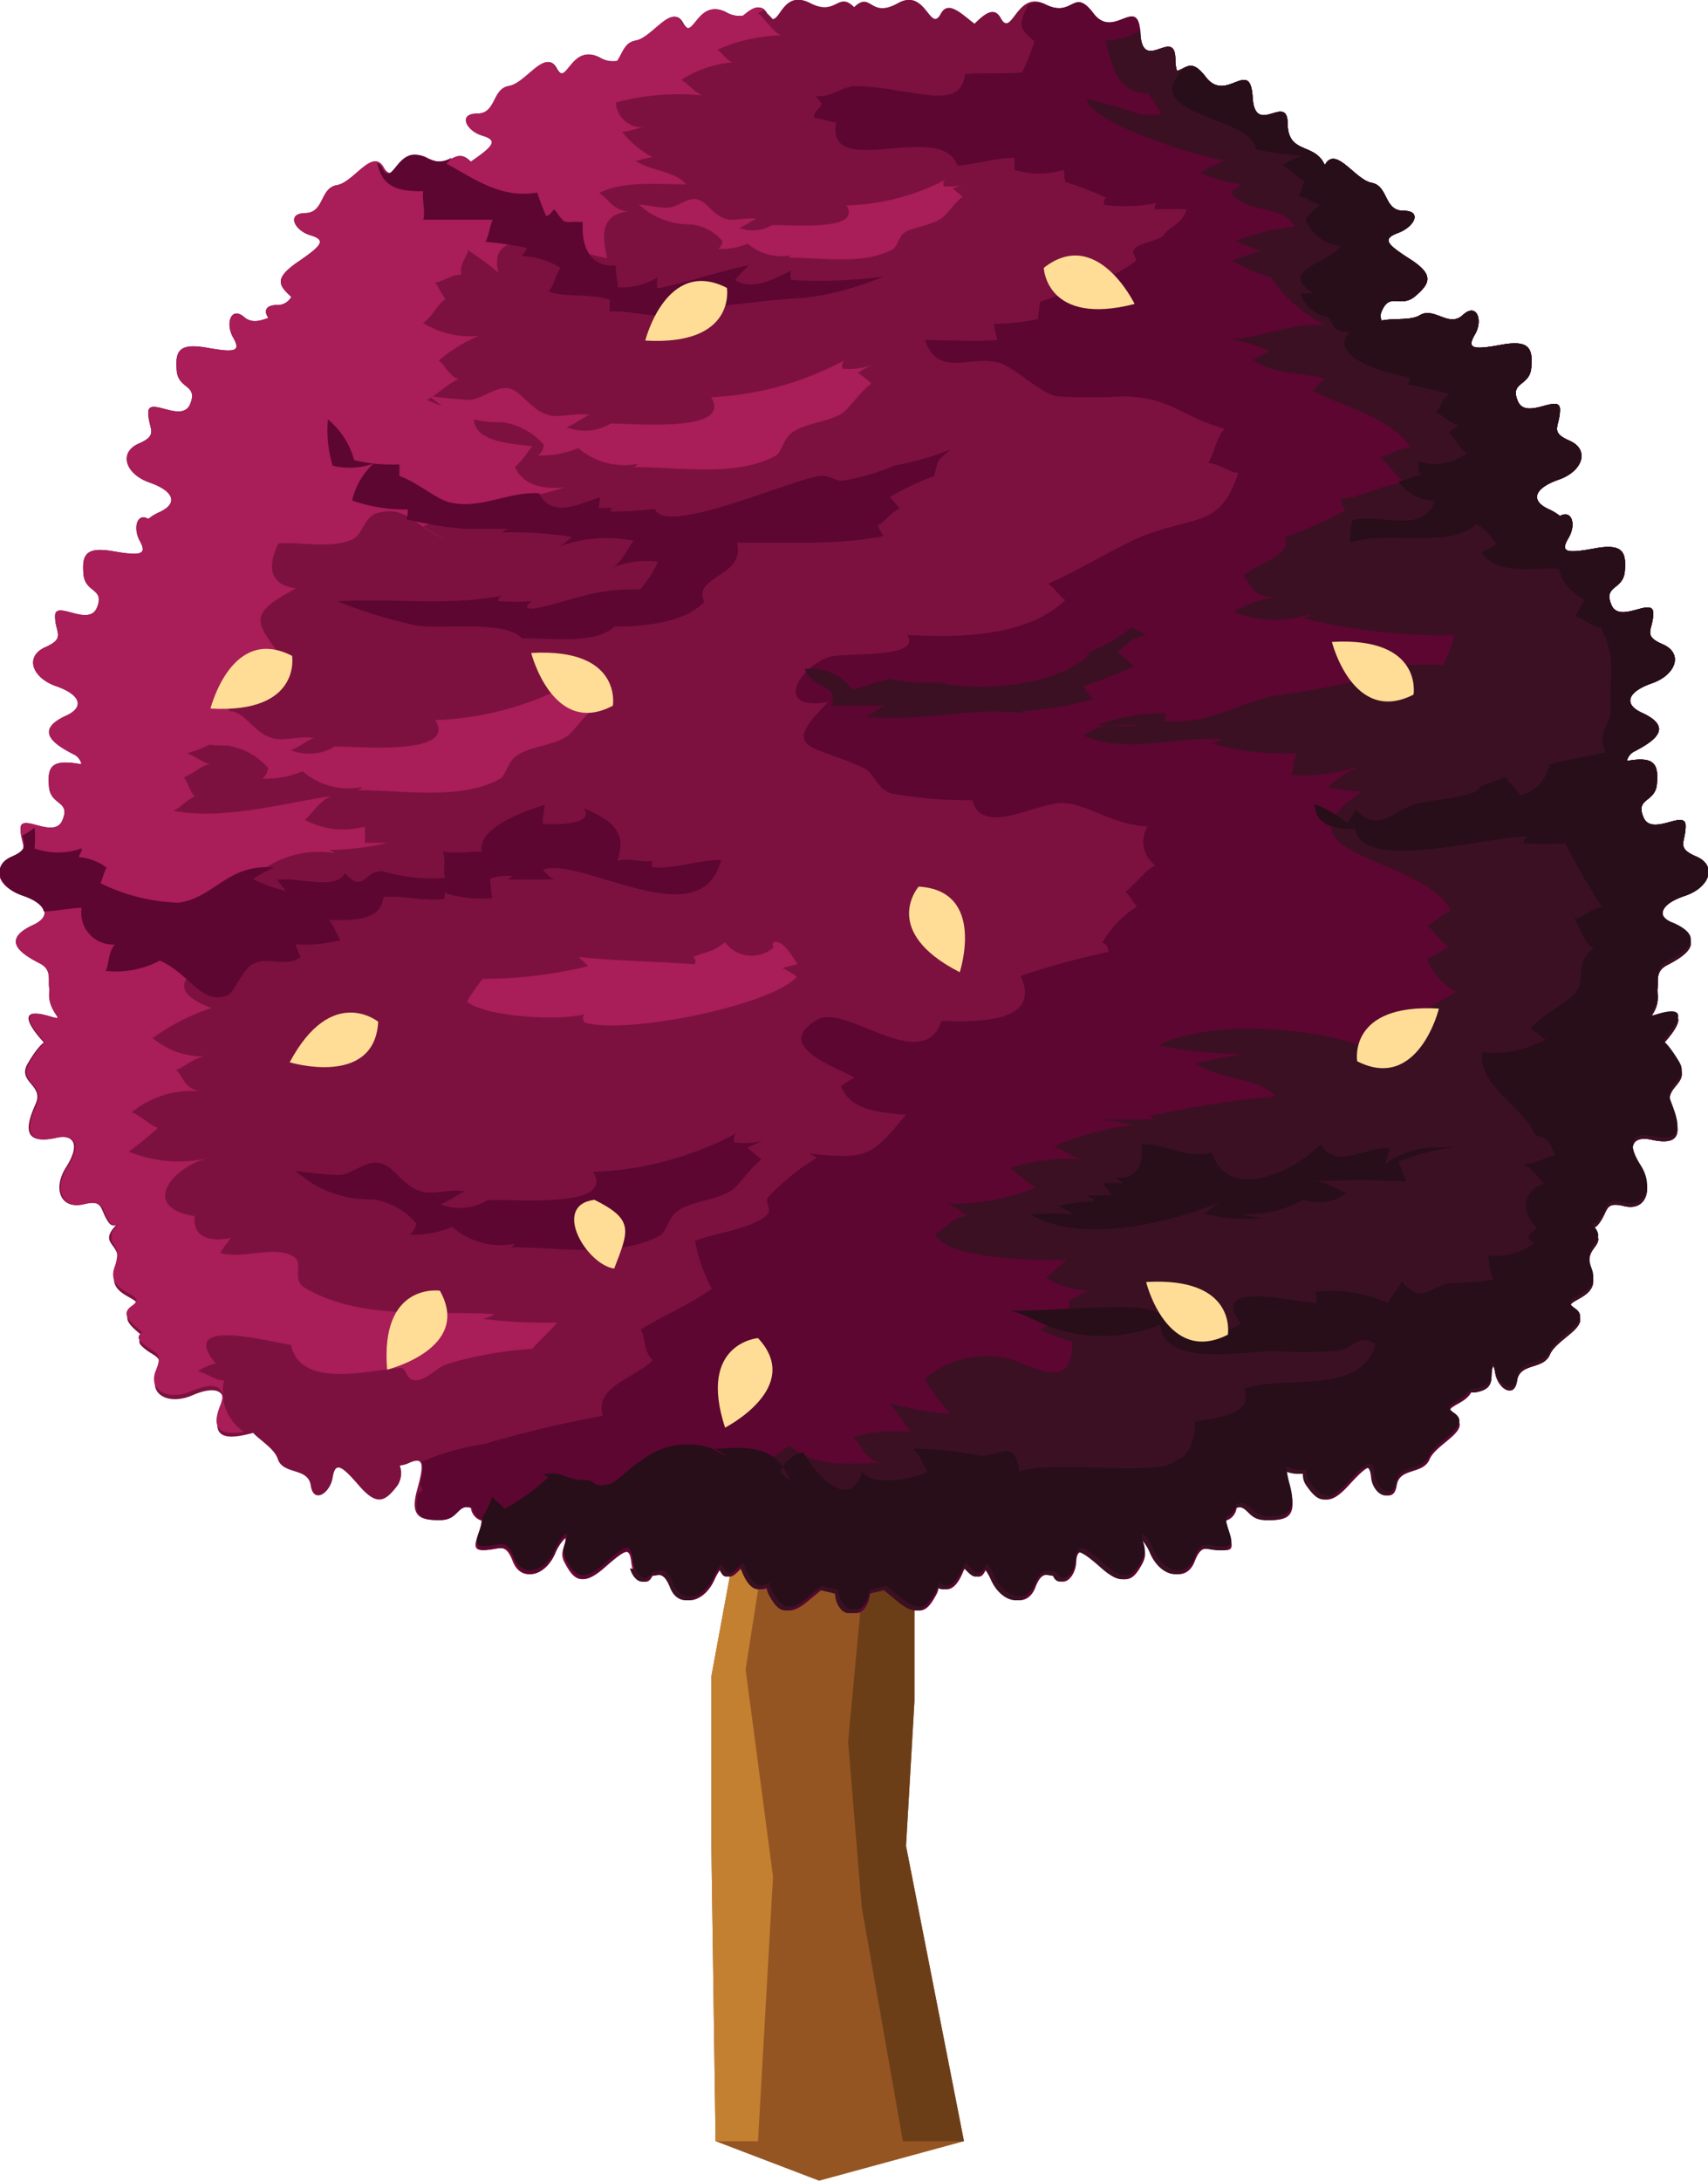 <svg xmlns="http://www.w3.org/2000/svg" viewBox="0 0 64.85 82.79"><defs><style>.cls-1{fill:#955523;}.cls-1,.cls-2,.cls-3,.cls-4,.cls-5,.cls-6,.cls-7,.cls-8,.cls-9{fill-rule:evenodd;}.cls-2{fill:#6c3e18;}.cls-3{fill:#c38031;}.cls-4{fill:#7c113f;}.cls-5{fill:#a91d59;}.cls-6{fill:#5c0631;}.cls-7{fill:#3b1023;}.cls-8{fill:#270e19;}.cls-9{fill:#ffdd96;}</style></defs><title>tree4</title><g id="Layer_2" data-name="Layer 2"><g id="Treeline_Front" data-name="Treeline Front"><polygon class="cls-1" points="28.11 57.68 27.01 63.64 27.01 70.08 27.17 81.29 31.1 82.79 36.6 81.29 34.4 70.08 34.72 64.59 34.72 54.34 28.74 54.58 28.11 57.68"/><polygon class="cls-2" points="32.72 72.42 34.28 81.29 36.6 81.29 34.4 70.08 34.72 64.59 34.72 54.34 33.3 54.4 32.2 66.13 32.72 72.42"/><polygon class="cls-3" points="28.31 63.38 29.69 54.54 28.74 54.58 28.11 57.68 27.01 63.64 27.01 70.08 27.17 81.29 28.78 81.29 29.35 71.25 28.31 63.38"/><path class="cls-4" d="M64,34c.92-.32,1.2-1.14.41-1.48S64,32,64,31.35s-1.28.43-1.6-.32.45-.55.51-1.27-.06-1.07-1.14-.87h0a.53.53,0,0,1,.3-.37c.7-.37,1.52-.89.27-1.46-.72-.33-.54-.8.38-1.12s1.2-1.14.41-1.48-.36-.53-.36-1.18-1.28.43-1.59-.32.45-.55.51-1.27-.06-1.07-1.14-.87-1.32.15-1-.39.11-1.09-.32-.84a2,2,0,0,0-.43-.26c-.72-.33-.54-.8.38-1.12s1.19-1.14.41-1.48-.36-.53-.36-1.18-1.28.43-1.6-.32.45-.55.51-1.27-.06-1.07-1.14-.87-1.32.15-1-.39.07-1.23-.46-.74-1.07-.31-1.62,0c-.34.22-1,.11-1.46.21a.4.4,0,0,1,0-.35c.31-.75.72-.1,1.28-.58s.72-.81-.2-1.4-1.06-.77-.45-1,.93-.84.19-.84-.56-.94-1.2-1.06-1.37-1.44-1.78-.67l0,0c-.37-.87-1.4-.39-1.41-1.58s-1.24.54-1.33-1-1,.26-1.78-.77c-.54-.7-.7-.35-1.09-.23a1.29,1.29,0,0,1-.06-.41c0-1.32-1.24.54-1.33-1s-1,.26-1.78-.77-.76.2-1.84-.35S38.42,1.46,38,.69c-.26-.48-.64-.14-1,.21C36.49.51,36,0,35.72.52c-.41.77-.56-1-1.63-.4s-1-.48-1.66.15c-.62-.62-.67.36-1.66-.15s-1.14.64-1.44.6a1.73,1.73,0,0,0-.2-.21c-.22-.4-.54-.2-.88.08a1,1,0,0,1-.68-.13c-1.07-.55-1.22,1.17-1.63.41s-1.13.56-1.78.67c-.41.07-.49.48-.69.77a1,1,0,0,1-.7-.13c-1.07-.55-1.22,1.17-1.63.41s-1.13.56-1.78.67-.47,1.05-1.21,1.05-.41.66.19.84.47.37-.45,1h0c-.63-.65-.68.35-1.67-.16S15,7.12,14.57,6.36s-1.13.56-1.78.67-.47,1.05-1.2,1.06-.41.66.19.84.47.37-.45,1-.77.89-.27,1.34a.59.59,0,0,1-.54.31c-.46,0-.5.25-.33.49-.29.1-.59.21-.88,0-.53-.49-.77.2-.46.74s.08.58-1,.39-1.2.15-1.14.87.82.52.51,1.27-1.59-.32-1.59.32.42.84-.36,1.18-.51,1.16.41,1.48,1.1.79.38,1.12a2,2,0,0,0-.43.26c-.43-.25-.59.35-.32.84s.08.58-1,.39-1.2.15-1.14.87.82.52.51,1.27-1.59-.32-1.59.32.42.83-.37,1.18-.51,1.16.41,1.48,1.1.79.38,1.12c-1.25.57-.43,1.1.27,1.46a.54.54,0,0,1,.31.37H3c-1.09-.19-1.2.15-1.14.87s.83.52.51,1.27-1.59-.32-1.59.32.42.84-.36,1.18S-.05,33.69.87,34s1.1.79.38,1.12c-1.25.58-.43,1.1.27,1.46.48.25.28.65.36,1-.14.87.75,1.23,0,1-1.66-.5-.21,1-.21,1s-.21.1-.62.8.62.81.31,1.51-.63,1.61.73,1.31c.77-.17.94.3.42,1.11s-.21,1.61.63,1.41.62.2,1,.71c.12.14.23.11.35,0-.92.9.32.7-.1,1.8s1.37,1,.64,1.51c-.47.33,0,.65.4,1-.14.1-.2.21-.06.35.46.47.9.32.58,1.09s.46,1.18,1.36.79,1.36-.16,1.08.55c-.5,1.25.46,1.08,1.22.88.29.3.82.61.94,1,.21.6,1.15.3,1.25,1s.73.3.83-.3.31-.5,1,.3,1,.6,1.46,0a.85.85,0,0,0,.09-.76,1.11,1.11,0,0,0,.33-.09c.57-.26.61,0,.33,1s.08,1.17.83,1.16.62-.65,1.21-.46a.57.57,0,0,0,.4.48c0,.47-.51,1.09,0,1.12.67,0,.89-.35,1.19.43s1.17.57,1.55-.3a1.7,1.7,0,0,1,.43-.63c.1.3-.27.54,0,1,.34.64.63.88,1.45.16s1-.8,1.07-.19.52,1,.74.51c.38-.05.57-.16.81.44.3.78,1.16.57,1.55-.3a2.3,2.3,0,0,1,.28-.47,1.45,1.45,0,0,0,.13.24c.18.28.41,0,.67-.27a1.31,1.31,0,0,1,.1.2c.3.73.63.77.93.55a.73.73,0,0,0,.09.32c.34.64.63.88,1.45.16l.44-.36c.2.08.43.1.63.17h0c0,.45.35.83.59.71.24.12.56-.25.59-.71h0c.2-.07.43-.09.63-.17l.44.36c.82.72,1.1.49,1.45-.16a.7.7,0,0,0,.09-.32c.3.22.63.18.93-.55a1.27,1.27,0,0,1,.11-.2c.26.27.48.55.67.27a1.42,1.42,0,0,0,.13-.24,2.27,2.27,0,0,1,.28.47c.39.87,1.25,1.08,1.55.3.23-.6.42-.5.81-.44.22.49.71.06.74-.51s.25-.54,1.07.19,1.11.48,1.45-.16c.26-.49-.11-.74,0-1a1.71,1.71,0,0,1,.43.63c.39.87,1.25,1.08,1.55.3s.53-.38,1.19-.43c.48,0,0-.65,0-1.12a.57.57,0,0,0,.4-.48c.59-.19.51.45,1.21.46s1.1-.12.83-1.16a4.85,4.85,0,0,1-.15-.74,1.26,1.26,0,0,0,.77.13.69.69,0,0,0,.13.46c.42.6.73.8,1.46,0s.94-.91,1-.3.73,1,.83.3,1-.4,1.25-1,1.66-1.11.94-1.61c-.57-.39.38-.42.64-.93H56c.89-.13.51-.7.7-1a1,1,0,0,1,.07.26c.1.6.73,1,.83.3s1-.4,1.25-1,1.67-1.11.94-1.61,1.06-.4.64-1.51.83-.91-.1-1.8c.11.1.23.14.34,0,.42-.5.21-.91,1-.71s1.14-.6.62-1.41-.35-1.28.42-1.11c1.35.3,1-.6.73-1.31s.73-.81.31-1.51-.62-.8-.62-.8,1.46-1.51-.21-1c-.71.21.18-.15,0-1,.08-.33-.12-.74.36-1,.7-.36,1.52-.89.27-1.46C62.87,34.8,63,34.33,64,34Z"/><path class="cls-5" d="M27.23,1.89a6.41,6.41,0,0,1,2.41-.55c-.33-.17-.62-.67-.87-.85A1.66,1.66,0,0,0,29,.39c-.22-.24-.49-.05-.79.2a1,1,0,0,1-.68-.13c-1.07-.55-1.22,1.17-1.63.41s-1.13.56-1.78.67c-.41.07-.49.48-.69.77a1,1,0,0,1-.7-.13c-1.07-.55-1.22,1.17-1.63.41s-1.13.56-1.78.67-.47,1.05-1.21,1.05-.41.66.19.84.47.37-.45,1h0c-.63-.65-.68.35-1.67-.16S15,7.12,14.57,6.36s-1.13.56-1.78.67-.47,1.05-1.2,1.06-.41.66.19.84.47.37-.45,1-.77.89-.27,1.34a.59.59,0,0,1-.54.31c-.46,0-.5.25-.33.49-.29.1-.59.21-.88,0-.53-.49-.77.2-.46.74s.08.58-1,.39-1.2.15-1.14.87.82.52.51,1.27-1.59-.32-1.59.32.42.84-.36,1.18-.51,1.16.41,1.48,1.1.79.38,1.12a2,2,0,0,0-.43.26c-.43-.25-.59.35-.32.84s.08.58-1,.39-1.2.15-1.14.87.82.52.51,1.27-1.59-.32-1.59.32.42.83-.37,1.18-.51,1.16.41,1.48,1.1.79.38,1.12c-1.25.57-.43,1.1.27,1.46a.54.54,0,0,1,.31.37H3c-1.09-.19-1.2.15-1.14.87s.83.52.51,1.27-1.59-.32-1.59.32.42.84-.36,1.18S-.05,33.69.87,34s1.1.79.38,1.12c-1.25.58-.43,1.1.27,1.46.48.25.28.65.36,1-.14.87.75,1.23,0,1H1.87c-1.57-.45-.15,1-.15,1s-.21.1-.62.8.62.81.31,1.51-.63,1.61.73,1.31c.77-.17.94.3.42,1.11s-.21,1.61.63,1.41.62.2,1,.71c.12.14.23.11.35,0a1.92,1.92,0,0,0-.21.24l0,0a.71.71,0,0,0-.09.17v0a.32.32,0,0,0,0,.13v0a.36.36,0,0,0,0,.11l0,.05,0,0a1.58,1.58,0,0,1,.13.19h0a.8.8,0,0,1,.07.18h0a.78.78,0,0,1,0,.23,1.34,1.34,0,0,1-.08.34c-.42,1.11,1.37,1,.64,1.51-.47.33,0,.65.4,1-.14.1-.2.21-.06.35.46.47.9.32.58,1.09s.46,1.18,1.36.79,1.36-.16,1.08.55c-.43,1.07.22,1.1.9,1a1.82,1.82,0,0,1-.75-1.95c-.34,0-.75-.32-1-.35a1.81,1.81,0,0,1,.68-.29c-1.54-1.88,2.36-.73,2.86-.72.34,1.73,3.11.94,4.16.88.25,0,.19.51.61.47s.79-.51,1.17-.62a14.22,14.22,0,0,1,3.22-.57c.28-.33.61-.61.95-1a18.55,18.55,0,0,1-2.82-.14,1.79,1.79,0,0,0,.44-.18c-2.51-.15-5.09.24-7.21-1-.53-.32,0-.95-.44-1.19-.73-.44-1.9.12-2.77-.13A4.25,4.25,0,0,1,8.77,47c-.78.15-1.46,0-1.38-.83-2.08-.33-.87-1.85.5-2.2a5,5,0,0,1-3-.25A14.71,14.71,0,0,0,6,42.82c-.34-.11-.67-.49-1-.59a3.56,3.56,0,0,1,2.56-.8c-.59-.15-.57-.51-.87-.81.41-.16.73-.54,1.27-.53a2.92,2.92,0,0,1-2.16-.68,8,8,0,0,1,2.23-1.14c-2.66-1,.51-2.07,1.54-2.22-.39-.17-.53-.5-.7-.64.23,0,.47,0,.71,0A2,2,0,0,1,8,34.62a5.8,5.8,0,0,1,2.72-.76,3.45,3.45,0,0,1-1.19-.47,3.68,3.68,0,0,1,3.17-1,.88.88,0,0,0-.19-.12A10.42,10.42,0,0,0,14.71,32c-.26,0-.6,0-.86,0a4.7,4.7,0,0,0,0-.62,3.1,3.1,0,0,1-2.27-.25c.33-.32.57-.73,1-.91-1.8.27-4.13.93-6,.56.2-.07.55-.43.82-.55-.21-.18-.28-.57-.42-.72.32-.11.65-.45,1-.5-.18,0-.67-.36-.88-.41A5.27,5.27,0,0,0,8,28.25c-.09-.11-.25-.51-.33-.59a7,7,0,0,0,1.43-.13c-.31-.27-.49-.84-.76-1.12A22.82,22.82,0,0,0,10.73,25c-1-1.37-1.4-1.66.51-2.66-1.17-.18-1-1-.67-1.71.88-.06,2,.21,2.81-.15.39-.17.44-.86.94-1,1.18-.32,1.48.59,2.62,1a4.17,4.17,0,0,1-.88-.5c1.76-.59,3.59-.94,5.4-1.48-.81.09-1.6-.06-1.91-.78.23-.14.58-.72.67-.78-1-.1-2.66-.23-2.12-1.48a3.09,3.09,0,0,1-1.89-.28c.35-.16.81-.64,1.2-.78-.38-.14-.53-.57-.75-.71a5.84,5.84,0,0,1,1.52-.94,3.37,3.37,0,0,1-2.12-.49c.33-.2.54-.71.86-.91-.14-.14-.29-.51-.41-.63.28,0,.62-.3,1-.29-.07-.44.22-.65.26-.93a10.83,10.83,0,0,1,1.15.85c-.52-2.17,3.13-.68,4.13-.55-.18-.82-.28-1.65.8-1.77-.59-.07-.74-.47-1.1-.7C23.62,6.86,25,7,26.05,7c-.43-.52-1.3-.49-1.93-.9.14,0,.44-.12.66-.13A3.58,3.58,0,0,1,23.62,5c.29,0,.57-.15.87-.17a1,1,0,0,1-1.11-.94,9.38,9.38,0,0,1,3.28-.27c-.31-.14-.52-.43-.79-.59a4.22,4.22,0,0,1,1.93-.66C27.58,2.27,27.42,2,27.23,1.89Z"/><path class="cls-6" d="M64,34c.92-.32,1.2-1.14.41-1.48S64,32,64,31.35s-1.28.43-1.6-.32.45-.55.51-1.27-.06-1.07-1.14-.87h0a.53.53,0,0,1,.3-.37c.7-.37,1.52-.89.27-1.46-.72-.33-.54-.8.38-1.12s1.2-1.14.41-1.48-.36-.53-.36-1.18-1.28.43-1.59-.32.45-.55.51-1.27-.06-1.07-1.14-.87-1.32.15-1-.39.11-1.09-.32-.84a2,2,0,0,0-.43-.26c-.72-.33-.54-.8.38-1.12s1.19-1.14.41-1.48-.36-.53-.36-1.18-1.28.43-1.6-.32.45-.55.51-1.27-.06-1.07-1.14-.87-1.32.15-1-.39.07-1.23-.46-.74-1.07-.31-1.62,0c-.34.22-1,.11-1.46.21a.4.4,0,0,1,0-.35c.31-.75.72-.1,1.28-.58s.72-.81-.2-1.4-1.06-.77-.45-1,.93-.84.19-.84-.56-.94-1.2-1.06-1.37-1.44-1.78-.67l0,0c-.37-.87-1.4-.39-1.41-1.58s-1.24.54-1.33-1-1,.26-1.78-.77c-.54-.7-.7-.35-1.09-.23a1.29,1.29,0,0,1-.06-.41c0-1.32-1.24.54-1.33-1s-1,.26-1.78-.77-.76.2-1.84-.35A.75.75,0,0,0,39,.21l0,.06c-.32.66-.32.81.28,1.3a9.93,9.93,0,0,1-.47,1.18c-.72.06-1.44,0-2.17.06-.12,1.23-1.51.74-2.47.65a9.41,9.41,0,0,0-1.7-.19c-.46,0-.92.46-1.51.37a1.1,1.1,0,0,1,.23.31c-.06.23-.31.25-.28.52.21,0,.57.17.84.17-.43,2.27,4-.12,4.6,1.65.73-.06,1.45-.3,2.17-.3,0,.16,0,.3,0,.46a3.17,3.17,0,0,0,1.86,0c.06.15,0,.31.08.46A12.69,12.69,0,0,1,42,7.51a.22.22,0,0,0-.07.27,6.62,6.62,0,0,0,2-.07.17.17,0,0,0-.06.24,11.22,11.22,0,0,1,1.18,0c-.18.61-.66.62-.89,1-.09.14-.86.28-1.06.47s.13.43,0,.5c-1.14.85-2.05.94-3.62,1.55,0,.18-.08.46-.06.64a8,8,0,0,1-1.68.18,4.4,4.4,0,0,0,.13.62c-.91.07-1.84,0-2.75,0,.5,1.44,1.68.58,2.77.85.64.16,1.62,1.2,2.27,1.29a20.46,20.46,0,0,0,2.41,0c1.86,0,2.21.74,3.93,1.23-.31.3-.43,1-.62,1.3.33,0,.81.36,1.14.37-.67,2-1.47,1.63-3.42,2.32-.93.33-2.6,1.37-3.8,1.89.24.16.4.46.65.62-1.47,1.4-4,1.43-6,1.33.57.94-2.44.63-3,.84-1.15.42-2.08,2.06,0,1.7-1.93,1.91-.56,1.58,1.38,2.53.35.17.47.76,1,.94a16.43,16.43,0,0,0,3.09.26c.37,1.45,2.55,0,3.53.11s1.77.8,3.12.89a1.12,1.12,0,0,0,.3,1.48c-.43.2-.76.72-1.14,1,.17.14.29.42.44.55a4.14,4.14,0,0,0-1.32,1.38.32.32,0,0,1,.23.35,29.84,29.84,0,0,0-3.33.91c.84,1.81-1.72,1.75-3,1.71-.71,2.08-3.62-.65-4.69-.06-1.88,1.05,1,1.92,1.38,2.22a3.35,3.35,0,0,0-.51.32c.36.93,1.51,1,2.47,1.08-1.32,1.58-1.44,1.7-3.66,1.48.06.07.18.07.27.16a8.58,8.58,0,0,0-1.81,1.45c-.23.19.14.49-.07.7-.58.56-2,.69-2.74,1a6.28,6.28,0,0,0,.64,1.82c-.85.59-1.8,1-2.7,1.54.18.34.11.84.45,1.17-.71.71-2.23,1-1.89,2.11a42.84,42.84,0,0,0-4.5,1.07A9.45,9.45,0,0,0,16,55.5c.1.09.07.36-.05.84a1.2,1.2,0,0,1,.09.23l-.17.14c-.19.89.15,1,.86,1s.62-.65,1.21-.46a.57.57,0,0,0,.4.48c0,.47-.51,1.09,0,1.12.67,0,.89-.35,1.19.43s1.17.57,1.55-.3a1.7,1.7,0,0,1,.43-.63c.1.3-.27.54,0,1,.34.64.63.88,1.45.16s1-.8,1.07-.19.52,1,.74.51c.38-.05.57-.16.81.44.3.78,1.16.57,1.55-.3a2.3,2.3,0,0,1,.28-.47,1.45,1.45,0,0,0,.13.24c.18.28.41,0,.67-.27a1.31,1.31,0,0,1,.1.2c.3.73.63.77.93.55a.73.73,0,0,0,.09.32c.34.64.63.88,1.45.16l.44-.36c.2.08.43.1.63.17h0c0,.45.35.83.59.71.24.12.56-.25.59-.71h0c.2-.07.43-.09.63-.17l.44.36c.82.72,1.1.49,1.45-.16a.7.7,0,0,0,.09-.32c.3.22.63.18.93-.55a1.27,1.27,0,0,1,.11-.2c.26.27.48.55.67.27a1.42,1.42,0,0,0,.13-.24,2.27,2.27,0,0,1,.28.47c.39.87,1.25,1.08,1.55.3.23-.6.42-.5.81-.44.22.49.71.06.74-.51s.25-.54,1.07.19,1.11.48,1.45-.16c.26-.49-.11-.74,0-1a1.71,1.71,0,0,1,.43.63c.39.87,1.25,1.08,1.55.3s.53-.38,1.19-.43c.48,0,0-.65,0-1.12a.57.57,0,0,0,.4-.48c.59-.19.51.45,1.21.46s1.1-.12.83-1.16a4.85,4.85,0,0,1-.15-.74,1.26,1.26,0,0,0,.77.13.69.69,0,0,0,.13.46c.42.6.73.8,1.46,0s.94-.91,1-.3.73,1,.83.3,1-.4,1.25-1,1.66-1.11.94-1.61c-.57-.39.38-.42.64-.93H56c.89-.13.51-.7.7-1a1,1,0,0,1,.07.26c.1.6.73,1,.83.3s1-.4,1.25-1,1.67-1.11.94-1.61,1.06-.4.64-1.51.83-.91-.1-1.8c.11.1.23.14.34,0,.42-.5.21-.91,1-.71s1.14-.6.62-1.41-.35-1.28.42-1.11c1.35.3,1-.6.73-1.31s.73-.81.31-1.51-.62-.8-.62-.8,1.46-1.51-.21-1c-.71.21.18-.15,0-1,.08-.33-.12-.74.36-1,.7-.36,1.52-.89.27-1.46C62.87,34.8,63,34.33,64,34Z"/><path class="cls-7" d="M64,34c.92-.32,1.2-1.14.41-1.48S64,32,64,31.35s-1.28.43-1.6-.32.45-.55.51-1.27-.06-1.07-1.14-.87h0a.53.53,0,0,1,.3-.37c.7-.37,1.52-.89.27-1.46-.72-.33-.54-.8.38-1.12s1.2-1.14.41-1.48-.36-.53-.36-1.18-1.28.43-1.59-.32.45-.55.51-1.27-.06-1.07-1.14-.87-1.32.15-1-.39.11-1.09-.32-.84a2,2,0,0,0-.43-.26c-.72-.33-.54-.8.38-1.12s1.19-1.14.41-1.48-.36-.53-.36-1.18-1.28.43-1.6-.32.45-.55.51-1.27-.06-1.07-1.14-.87-1.32.15-1-.39.07-1.23-.46-.74-1.07-.31-1.62,0c-.34.22-1,.11-1.46.21a.4.4,0,0,1,0-.35c.31-.75.72-.1,1.28-.58s.72-.81-.2-1.4-1.06-.77-.45-1,.93-.84.19-.84-.56-.94-1.2-1.06-1.37-1.44-1.78-.67l0,0c-.37-.87-1.4-.39-1.41-1.58s-1.24.54-1.33-1-1,.26-1.78-.77c-.54-.7-.7-.35-1.09-.23a1.29,1.29,0,0,1-.06-.41c0-1.32-1.24.54-1.33-1,0,0,0-.09,0-.13a2.59,2.59,0,0,1-1.32.39c.24.88.4,2,1.61,2a4.55,4.55,0,0,1,.5.8,6,6,0,0,1-.94,0c-.18,0-.45.1-.11,0h.11l.12,0c-.65-.24-1.33-.41-2-.59,0,.85,4.3,2.27,5.25,2.33a6.75,6.75,0,0,0-.94.48A5.51,5.51,0,0,0,47.17,7a2.81,2.81,0,0,0-.44.3c.6.84,1.88.42,2.43,1.3a8.43,8.43,0,0,0-2.26.56c.22.05.72.31,1,.37a7.66,7.66,0,0,0-1.1.36,5.3,5.3,0,0,0,1.45.63,5.18,5.18,0,0,0,2.1,1.82c-1.28-.12-2.36.49-3.59.52a9.46,9.46,0,0,1,1.45.46c-.21.11-.42.22-.63.34.65.53,1.82.49,2.73.71a4.83,4.83,0,0,0-.47.47c1.2.6,2.94,1,3.72,2.14-.41,0-.85.33-1.17.37.32.25.65.79,1,1-.94,0-1.56.52-2.53.6.08.16.14.27.22.43a14.85,14.85,0,0,1-2.27,1c.16.8-.94.91-1.59,1.47.37.48.3.75,1.14.83a3.9,3.9,0,0,0-1.5.55,4.16,4.16,0,0,0,2.58.17l-.06,0c.05,0,.45-.13.34,0l-.28.06a22,22,0,0,0,5.79.65,7.66,7.66,0,0,1-.43,1.13c-.91,0-1.82,0-2.73,0a4.29,4.29,0,0,0,.06.47,37.21,37.21,0,0,1-3.9.73c-1.5.4-2.4,1.07-4.06.93a.24.24,0,0,0,.06-.29,6.74,6.74,0,0,0-2.57.46l.49,0a6,6,0,0,1,1.14,0,7.74,7.74,0,0,1-1.14,0,2,2,0,0,0-1,.38c1.57.75,3.58,0,5.28.15l-.36.17a9.77,9.77,0,0,0,3.16.35c-.11.26-.12.66-.19.83a6.69,6.69,0,0,0,2.6-.34,5.09,5.09,0,0,0-1.23.81,11.43,11.43,0,0,0,1.3.17c-3.67,2.42,2.41,2.48,3.37,4.51-.32.1-.61.48-.9.58.29.18.46.6.83.78a5.88,5.88,0,0,1-.83.47,2.36,2.36,0,0,0,1.11,1.25c-.55.33-1.1.66-1.66,1a6.36,6.36,0,0,0,.58.44,14.9,14.9,0,0,0-2.28.73c-1.75-.8-6-1.16-7.94-.13a16.18,16.18,0,0,0,3.26.32c-.56.12-1.26.2-1.84.36,1,.69,2.15.44,3.05,1.25a37.48,37.48,0,0,0-4.8.75l.19.13-2,0a10.19,10.19,0,0,1,1.16.21,10.71,10.71,0,0,0-3,.82c.34.12.68.36,1,.47a7.24,7.24,0,0,0-2.68.35c.32.17.64.55,1,.73A8.48,8.48,0,0,1,36,45.7a4.6,4.6,0,0,1,.72.47c-.54,0-.85.53-1.21.67.38,1,4,1,5,1-.22.12-.53.5-.8.66a3.18,3.18,0,0,0,2,.49c-.51-.05-.76.26-1.13.38a.94.94,0,0,1,0,.47c-.37.12-.77.54-1.09.63a6.92,6.92,0,0,0,1.22.46c.06,2.12-1.72.74-2.6.61a3.67,3.67,0,0,0-3,.81,7.09,7.09,0,0,0,1,1.34,14.82,14.82,0,0,1-2.36-.41c.36.3.53.77.84,1.08a6.21,6.21,0,0,0-2.18.19c.36.41.37.78,1,1-1.24,0-2.42.19-3.43-.66a7.71,7.71,0,0,0-1.26,1,6.82,6.82,0,0,1,.12-.83c-1.06,1.18-.06,1.94-.43,3.15-.5,1.67-2.84,1.64-4.49,1.33.12.45.52.72.71.29.38-.05.57-.16.81.44.3.78,1.16.57,1.55-.3a2.3,2.3,0,0,1,.28-.47,1.45,1.45,0,0,0,.13.24c.18.28.41,0,.67-.27a1.31,1.31,0,0,1,.1.2c.3.73.63.77.93.55a.73.73,0,0,0,.09.32c.34.64.63.88,1.45.16l.44-.36c.2.08.43.1.63.17h0c0,.45.35.83.59.71.24.12.56-.25.59-.71h0c.2-.07.43-.09.63-.17l.44.36c.82.72,1.1.49,1.45-.16a.7.7,0,0,0,.09-.32c.3.22.63.18.93-.55a1.27,1.27,0,0,1,.11-.2c.26.27.48.55.67.27a1.42,1.42,0,0,0,.13-.24,2.27,2.27,0,0,1,.28.47c.39.87,1.25,1.08,1.55.3.23-.6.42-.5.81-.44.22.49.71.06.74-.51s.25-.54,1.07.19,1.11.48,1.45-.16c.26-.49-.11-.74,0-1a1.71,1.71,0,0,1,.43.63c.39.87,1.25,1.08,1.55.3s.53-.38,1.19-.43c.48,0,0-.65,0-1.12a.57.57,0,0,0,.4-.48c.59-.19.51.45,1.21.46s1.1-.12.83-1.16a4.85,4.85,0,0,1-.15-.74,1.26,1.26,0,0,0,.77.13.69.69,0,0,0,.13.46c.42.6.73.8,1.46,0s.94-.91,1-.3.73,1,.83.3,1-.4,1.25-1,1.66-1.11.94-1.61c-.57-.39.38-.42.64-.93H56c.89-.13.51-.7.7-1a1,1,0,0,1,.07.26c.1.6.73,1,.83.3s1-.4,1.25-1,1.67-1.11.94-1.61,1.06-.4.64-1.51.83-.91-.1-1.8c.11.1.23.14.34,0,.42-.5.21-.91,1-.71s1.14-.6.62-1.41-.35-1.28.42-1.11c1.35.3,1-.6.73-1.31s.73-.81.31-1.51-.62-.8-.62-.8,1.46-1.51-.21-1c-.71.21.18-.15,0-1,.08-.33-.12-.74.36-1,.7-.36,1.52-.89.27-1.46C62.87,34.8,63,34.33,64,34Z"/><path class="cls-8" d="M64,34c.92-.32,1.2-1.14.41-1.48S64,32,64,31.35s-1.28.43-1.6-.32.45-.55.51-1.27-.06-1.07-1.14-.87h0a.53.53,0,0,1,.3-.37c.7-.37,1.52-.89.27-1.46-.72-.33-.54-.8.38-1.12s1.2-1.14.41-1.48-.36-.53-.36-1.18-1.28.43-1.59-.32.45-.55.51-1.27-.06-1.07-1.14-.87-1.32.15-1-.39.11-1.09-.32-.84a2,2,0,0,0-.43-.26c-.72-.33-.54-.8.38-1.12s1.19-1.14.41-1.48-.36-.53-.36-1.18-1.28.43-1.6-.32.45-.55.51-1.27-.06-1.07-1.14-.87-1.32.15-1-.39.07-1.23-.46-.74-1.07-.31-1.62,0c-.34.22-1,.11-1.46.21a.4.4,0,0,1,0-.35c.31-.75.72-.1,1.28-.58s.72-.81-.2-1.4-1.06-.77-.45-1,.93-.84.19-.84-.56-.94-1.2-1.06-1.37-1.44-1.78-.67l0,0c-.37-.87-1.4-.39-1.41-1.58s-1.24.54-1.33-1-1,.26-1.78-.77c-.38-.49-.57-.46-.79-.36-1.91,1.87,2.53,1.8,2.7,3.11.53.13,1.33.19,1.74.25a3.2,3.2,0,0,0-.73.35c.24.09.55.49.84.6-.09.16-.13.41-.24.59.28,0,.63.29.83.32-.21.12-.37.37-.56.5a1.49,1.49,0,0,0,1.32,1.05c-.26.6-2.49.94-1,1.81l-.51,0a1.34,1.34,0,0,0,1,.89c.38.29,0,.47.86.59-.85.91,1.37,1.58,2.27,1.69a.28.28,0,0,1-.08.28c.49.09,1.09.23,1.59.36-.28.22-.34.54-.5.71.29.11.51.41.87.48-.12.08-.28.19-.39.29.27.19.38.6.7.78a2.05,2.05,0,0,1-1.83.31c-.05.21,0,.34.08.53-.29,0-.6.2-.86.23a1.85,1.85,0,0,0,1.38.74c-.4,1.31-2.15.43-3.12.74a3.51,3.51,0,0,0-.08.84c1.35-.48,3.85.25,4.79-.71a2.36,2.36,0,0,1,.76.77c-.18.08-.36.24-.57.32.64.89,2,.55,2.94.61a1.73,1.73,0,0,0,1,1.18c-.14.15-.24.46-.41.62.3.06.63.39,1,.44a3.4,3.4,0,0,1,.37,2.14c0,.17,0,.8,0,1.05,0,.55-.56.79-.18,1.54-.69.17-1.44.27-2.14.46a1.49,1.49,0,0,1-1.13,1.18c-.08-.23-.43-.48-.52-.71-.33.14-1.07.4-1,.38,0,.35-1.42.44-2.32.63s-1.49,1.2-2.39.24a2.87,2.87,0,0,1-.33.5,4.36,4.36,0,0,0-1.22-.71c0,.78.78,1,1.53.92.21,1.75,5.3.23,6.58.31a.31.31,0,0,0-.18.25,10.56,10.56,0,0,0,1.58,0,25.61,25.61,0,0,0,1.41,2.44c-.35,0-.73.38-1.07.44.24.33.31.83.73,1.11-.7.53-.33,1.21-.64,1.64s-1.23.81-1.75,1.4c.2.12.38.3.57.42a4,4,0,0,1-2.39.49c-.19,1.28,1.51,2,2,3.13.56.19.5.23.76.79-.39.05-.76.36-1.23.31.35.15.58.57.83.74-.87.31-.92,1.1-.29,1.7l-.33.27a.39.39,0,0,0,.23.31,2.57,2.57,0,0,1-1.77.47c.1.24,0,.57.24.91a10.75,10.75,0,0,1-1.63.13c-.78.07-1.12.89-1.88-.08-.08.28-.42.56-.51.85a5.11,5.11,0,0,0-2.77-.43,1.74,1.74,0,0,1,.06.42c-.77,0-4.15-.94-2.89.78-1.05.81-2.8-.56-4-.61-1.52-.07-3.17.13-4.73.12.63.14,1.24.61,2.07.79a5.91,5.91,0,0,0,3.6-.26c.15,1.64,3.15,1,4.41,1a17.38,17.38,0,0,0,2.26,0c.72-.06.8-.71,1.51-.26-.54,2-3.54,1.14-5,1.7.4,1-1.09,1.1-1.86,1.24.06.73-.36,1.46-.66,1.42-.46.75-4.51,0-6,.47-.22-1.33-.76-.5-1.55-.6a13.34,13.34,0,0,0-2.48-.26c.26.23.39.68.55.87-.76.38-2.24.5-2.49,0-.5,1.61-1.85,0-2.23-.73a1.15,1.15,0,0,0-.79.55,2.47,2.47,0,0,1,.29.51l-.41-.3a2.21,2.21,0,0,1,.12-.22c-.6-.8-1.49-.75-2.6-.67a1.6,1.6,0,0,1,.44.26,2.25,2.25,0,0,1-.48-.26h0a2.83,2.83,0,0,0-2.78.48c-.32.16-.88.79-1.16.85-.75.18-.39-.17-1-.15s-.95-.46-1.63-.15a.26.26,0,0,1,.31.05,9.16,9.16,0,0,1-1.66,1.2c-.13-.16-.33-.3-.47-.47a3.21,3.21,0,0,1-.36.76h0c0,.47-.51,1.09,0,1.12.67,0,.89-.35,1.19.43s1.17.57,1.55-.3a1.7,1.7,0,0,1,.43-.63c.1.3-.27.54,0,1,.34.64.63.88,1.45.16s1-.8,1.07-.19.52,1,.74.51c.38-.05.57-.16.81.44.3.78,1.16.57,1.55-.3a2.3,2.3,0,0,1,.28-.47,1.45,1.45,0,0,0,.13.24c.18.28.41,0,.67-.27a1.31,1.31,0,0,1,.1.2c.3.73.63.77.93.55a.73.73,0,0,0,.09.32c.34.64.63.88,1.45.16l.44-.36c.2.08.43.1.63.17h0c0,.45.35.83.59.71.24.12.56-.25.59-.71h0c.2-.07.43-.09.63-.17l.44.36c.82.72,1.1.49,1.45-.16a.7.7,0,0,0,.09-.32c.3.22.63.18.93-.55a1.27,1.27,0,0,1,.11-.2c.26.27.48.55.67.27a1.42,1.42,0,0,0,.13-.24,2.27,2.27,0,0,1,.28.47c.39.87,1.25,1.08,1.55.3.23-.6.42-.5.81-.44.22.49.71.06.74-.51s.25-.54,1.07.19,1.11.48,1.45-.16c.26-.49-.11-.74,0-1a1.71,1.71,0,0,1,.43.63c.39.87,1.25,1.08,1.55.3s.53-.38,1.19-.43c.48,0,0-.65,0-1.12a.57.57,0,0,0,.4-.48c.59-.19.51.45,1.21.46s1.1-.12.83-1.16a4.85,4.85,0,0,1-.15-.74,1.26,1.26,0,0,0,.77.13.69.69,0,0,0,.13.46c.42.6.73.8,1.46,0s.94-.91,1-.3.73,1,.83.3,1-.4,1.25-1,1.66-1.11.94-1.61c-.57-.39.38-.42.64-.93H56c.89-.13.51-.7.7-1a1,1,0,0,1,.07.26c.1.6.73,1,.83.3s1-.4,1.25-1,1.67-1.11.94-1.61,1.06-.4.64-1.51.83-.91-.1-1.8c.11.1.23.14.34,0,.42-.5.21-.91,1-.71s1.14-.6.62-1.41-.35-1.28.42-1.11c1.35.3,1-.6.73-1.31s.73-.81.31-1.51-.62-.8-.62-.8,1.46-1.51-.21-1c-.71.21.18-.15,0-1,.08-.33-.12-.74.36-1,.7-.36,1.52-.89.27-1.46C62.87,34.8,63,34.33,64,34Z"/><path class="cls-8" d="M54.21,43.58a3.16,3.16,0,0,0-1.61.61c0-.07.12-.47.17-.59-1-.1-1.94.86-2.64-.16-.89,1-3.49,2.25-4.12.32-1,.25-1.69-.34-2.66-.31.08.73-.18,1.38-1,1.23l.31.25a4.41,4.41,0,0,0-.8,0c.08.08.27.33.37.44-.31,0-.7.06-1,0,.13.09.27.11.34.24a6.92,6.92,0,0,0-1.38.17c.17.08.43.24.58.32a12.07,12.07,0,0,0-1.64,0c1.85,1.14,5.28.35,7.19-.47a3.19,3.19,0,0,0-.57.46,7.1,7.1,0,0,0,2.29.15c-.37,0-.73-.12-1.1-.17a4.26,4.26,0,0,0,2.56-.53,1.72,1.72,0,0,0,1.63-.25c-.5-.17-.76-.48-1.38-.43a31.51,31.51,0,0,1,3.65,0,5.71,5.71,0,0,1-.3-.76,8.44,8.44,0,0,1,2.21-.56Z"/><path class="cls-6" d="M27.89,43.37A.29.29,0,0,1,28,43a12.42,12.42,0,0,1-5.48,1.49c.86,1.43-3,1-4.09,1.08l.07,0a2,2,0,0,1-1.77.15c.29-.1.66-.38.92-.49-.5-.11-1.26.14-1.66,0-.69-.19-1-.94-1.55-1.07s-1,.4-1.58.45a16.26,16.26,0,0,1-1.63-.16,4.1,4.1,0,0,0,2.89,1.08l-.24,0a3,3,0,0,0,.44,0l-.2,0a2.66,2.66,0,0,1,1.68.91.62.62,0,0,1-.24.43,3.79,3.79,0,0,0,1.61-.29,2.8,2.8,0,0,0,2.37.64.24.24,0,0,1-.2.13c1.9,0,4.16.41,5.73-.45.24-.14.32-.71.68-.94.57-.38,1.39-.38,2-.75.31-.2.76-.91,1.16-1.18-.05-.06-.48-.42-.53-.45A3.78,3.78,0,0,1,29,43.3,2.83,2.83,0,0,1,27.89,43.37Z"/><path class="cls-5" d="M35.83,7.07a.2.2,0,0,1,.11-.27,8.63,8.63,0,0,1-3.8,1c.6,1-2.05.72-2.84.75l0,0a1.4,1.4,0,0,1-1.23.1c.2-.07.46-.26.64-.34-.35-.07-.88.1-1.15,0-.48-.13-.71-.65-1.08-.74s-.72.28-1.09.31-.75-.1-1.13-.11a2.85,2.85,0,0,0,2,.75l-.16,0h.3l-.14,0a1.85,1.85,0,0,1,1.17.63.43.43,0,0,1-.16.3,2.65,2.65,0,0,0,1.12-.2,1.94,1.94,0,0,0,1.65.44.18.18,0,0,1-.14.09c1.32,0,2.89.29,4-.32.17-.09.22-.49.47-.65s1-.26,1.37-.52c.22-.14.53-.63.81-.82l-.37-.31A2.5,2.5,0,0,1,36.6,7,2,2,0,0,1,35.83,7.07Z"/><path class="cls-5" d="M32,14a.27.27,0,0,1,.15-.37A11.8,11.8,0,0,1,27,15.08c.82,1.35-2.81,1-3.87,1l.06,0a1.92,1.92,0,0,1-1.68.14c.28-.1.62-.36.87-.47-.48-.1-1.2.14-1.57,0-.65-.18-1-.89-1.47-1s-1,.38-1.49.43a14.88,14.88,0,0,1-1.55-.15,3.89,3.89,0,0,0,2.74,1l-.22,0a2.72,2.72,0,0,0,.42,0l-.19,0a2.53,2.53,0,0,1,1.6.86.58.58,0,0,1-.22.4,3.61,3.61,0,0,0,1.53-.28,2.66,2.66,0,0,0,2.25.6.24.24,0,0,1-.19.12c1.8,0,3.94.39,5.43-.43.23-.13.3-.67.65-.9.54-.36,1.32-.36,1.87-.71.29-.19.72-.86,1.11-1.12,0-.05-.46-.39-.5-.42a3.64,3.64,0,0,1,.55-.3A2.69,2.69,0,0,1,32,14Z"/><path class="cls-5" d="M21.58,26.29a.27.27,0,0,1,.15-.37,11.78,11.78,0,0,1-5.2,1.42c.82,1.35-2.81,1-3.87,1l.06,0a1.91,1.91,0,0,1-1.68.14c.28-.1.62-.36.87-.46-.48-.1-1.2.14-1.57,0-.65-.18-1-.89-1.47-1s-1,.38-1.49.43-1-.14-1.55-.15a3.9,3.9,0,0,0,2.74,1l-.22,0a2.93,2.93,0,0,0,.42,0l-.19,0a2.52,2.52,0,0,1,1.6.86.6.6,0,0,1-.22.4,3.58,3.58,0,0,0,1.53-.28,2.64,2.64,0,0,0,2.25.6.24.24,0,0,1-.19.12c1.8,0,3.94.39,5.43-.43.23-.13.3-.67.65-.89.54-.36,1.31-.36,1.87-.71.29-.19.72-.86,1.11-1.12,0-.05-.46-.39-.5-.42a3.64,3.64,0,0,1,.55-.3A2.75,2.75,0,0,1,21.58,26.29Z"/><path class="cls-6" d="M4.36,35.86c-.26.28-.22.8-.35,1a3.59,3.59,0,0,0,2.06-.39c1.12.48,1.59,1.72,2.57,1.31.29-.12.55-1,1-1.2.57-.28,1.22.17,1.78-.25-.08-.15-.14-.32-.2-.48a5.27,5.27,0,0,0,1.71-.16c-.1-.11-.27-.6-.45-.76.82,0,2,.07,2.07-.87.73-.08,1.55.17,2.33.06,0-.07,0-.15,0-.22a4.64,4.64,0,0,0,1.81.2,6.84,6.84,0,0,1-.08-.74,1.92,1.92,0,0,1,.83-.1.28.28,0,0,1-.27.13c.62,0,1.25,0,1.87,0a1.16,1.16,0,0,1-.42-.38c1.51-.5,6,2.61,6.76-.36-.9,0-1.72.34-2.61.28a.44.44,0,0,1,0-.25c-.39.08-.93-.13-1.33,0,.4-1.16-.29-1.57-1.29-2,.47.58-.89.66-1.55.59a4.25,4.25,0,0,1,.09-.71c-.68.19-2.61.87-2.39,1.77-.47,0-1,.09-1.49,0,.13.28,0,.76.09,1a6.62,6.62,0,0,1-2.36-.25c-.7-.06-.74.88-1.44.07-.37.66-1.65.15-2.59.25.08.09.22.28.35.42a5.15,5.15,0,0,1-1.26-.45,6,6,0,0,1,.82-.44c-1.78-.14-2.23,1.11-3.61,1.34a7.18,7.18,0,0,1-3-.74c.08-.13.13-.42.24-.59A2.06,2.06,0,0,0,3,32.54c0-.13.16-.24.09-.33a2.64,2.64,0,0,1-1.78,0,3.74,3.74,0,0,0,0-.79,2.21,2.21,0,0,1-.46.3c.08.36.19.54-.41.8-.78.34-.51,1.16.41,1.48.5.17.77.39.81.6.42,0,.89-.11,1.44-.14A1.21,1.21,0,0,0,4.36,35.86Z"/><path class="cls-6" d="M16.07,7.26c-.06.22.09.82,0,1.08.88,0,1.76,0,2.64,0-.08.13-.16.66-.28.84A13.84,13.84,0,0,1,20,9.41c0,.12-.15.24-.18.31a2.92,2.92,0,0,1,1.46.45c-.17.21-.25.69-.45.9.7.24,1.55.06,2.32.31,0,.15,0,.3,0,.45,1-.06,1.94.39,2.92,0l-.53-.11c1.61,0,3.47-.35,5-.41a11.16,11.16,0,0,0,3-.81,18.54,18.54,0,0,1-3.5.13.71.71,0,0,1,0-.36c-.66.34-1.5.78-2.13.36a4.07,4.07,0,0,1,.53-.56c-1.17.23-2.31.65-3.48.88a1.3,1.3,0,0,1,0-.41,2.74,2.74,0,0,1-1.5.37c0-.24-.1-.57-.07-.83-1,.08-1.33-.75-1.26-1.65-.78-.05-.6.18-1.08-.48-.14.11-.12.18-.31.26a8.37,8.37,0,0,1-.34-.9c-1.34.23-2.28-.45-3.45-1.1a1.57,1.57,0,0,0,.2-.23.92.92,0,0,1-1,0c-1.07-.55-1.22,1.17-1.63.41a.46.46,0,0,0-.2-.21C14.5,7,14.95,7.28,16.07,7.26Z"/><path class="cls-6" d="M33.54,20.36a4.19,4.19,0,0,1-.22-.42c.31-.13.51-.52.85-.63-.13-.13-.29-.35-.39-.44a10.94,10.94,0,0,1,1.69-.8c.18-.69.06-.51.61-1a11.89,11.89,0,0,1-2.13.61,8,8,0,0,1-2,.57c-.23,0-.51-.22-.8-.18-1.12.13-5.92,2.31-6.28,1.25a14,14,0,0,1-1.69.1c0-.1.08-.15.2-.13a5.75,5.75,0,0,0-.65,0s.06-.4.06-.41c-.81.24-1.83.82-2.32-.15-1.18-.08-2.23.63-3.41.34-.49-.12-1.26-.79-1.9-1a3.7,3.7,0,0,0,0-.44,6,6,0,0,1-1.71-.16,3.1,3.1,0,0,0-1-1.55,4.7,4.7,0,0,0,.18,1.76,2.73,2.73,0,0,0,1.55-.08A2.75,2.75,0,0,0,13.37,19a6,6,0,0,0,2.11.34.73.73,0,0,1-.06.37,13.73,13.73,0,0,0,2.25.37h1.62a1.38,1.38,0,0,0-.23.13,15.71,15.71,0,0,1,2.65.17,2.24,2.24,0,0,1-.48.37,5.16,5.16,0,0,1,2.83-.22c-.2.24-.42.77-.77,1a3.62,3.62,0,0,1,1.7-.21,4.44,4.44,0,0,1-.69,1.06,7.16,7.16,0,0,0-2.28.28c-.5.11-2.65.84-1.83.16a7.65,7.65,0,0,1-1.28,0,.22.22,0,0,1,.19-.21c-2.18.42-4.14.08-6.28.22a18.88,18.88,0,0,0,2.91.9c1.12.2,3.37-.22,4.09.5,1.09,0,2.82.23,3.5-.44,1.11,0,2.67-.14,3.42-.94-.47-1,1.58-.94,1.24-2.25.91,0,1.83,0,2.74,0A15.8,15.8,0,0,0,33.54,20.36Z"/><path class="cls-7" d="M41.18,24.82l.22,0c-1.25,1.23-4.11,1.46-5.79,1.09l.18,0a8.38,8.38,0,0,1-2-.12.37.37,0,0,1,.1-.05c-.5.12-1,.31-1.52.44a2,2,0,0,0-1.82-.78l.09.16c.42.65,1.2.44.94,1.23.65,0,1.31,0,2,0-.22.12-.44.31-.69.41,2,.24,4-.39,6.07-.11L38.74,27a12.46,12.46,0,0,0,2.77-.46c-.19-.14-.29-.39-.39-.48.65-.26,1.33-.45,1.95-.77-.14-.08-.48-.45-.67-.55.34-.19.6-.58,1.14-.63l-.59-.28A5.91,5.91,0,0,1,41.18,24.82Z"/><path class="cls-5" d="M29.58,35.79c.28.1.53.58.71.81l-.58.15a3.87,3.87,0,0,1,.55.33c-1,1.12-6.57,2.21-8.05,1.74a.22.22,0,0,1,0-.33c-.83.29-3.85.12-4.48-.47a7.33,7.33,0,0,1,.6-.86,16.58,16.58,0,0,0,4-.48c-.1-.11-.24-.24-.37-.35,1.5.16,3,.17,4.42.28a.23.23,0,0,0-.06-.28c.65-.26.72-.17,1.21-.56a1.25,1.25,0,0,0,1.84.2S29.22,35.66,29.58,35.79Z"/><path class="cls-9" d="M23.27,26.79s.37-2.2-3.1-2C20.17,24.8,21,28,23.27,26.79Z"/><path class="cls-9" d="M46.62,50.67s.37-2.2-3.1-2C43.51,48.68,44.31,51.85,46.62,50.67Z"/><path class="cls-9" d="M16.7,49s-2.28-.33-2,3C14.67,52,17.95,51.21,16.7,49Z"/><path class="cls-9" d="M14.36,38.79S12.59,37.35,11,40.33C11,40.33,14.22,41.3,14.36,38.79Z"/><path class="cls-9" d="M28.78,50.8s-2.3.19-1.25,3.4C27.54,54.19,30.53,52.67,28.78,50.8Z"/><path class="cls-9" d="M51.53,40.29s-.37-2.2,3.1-2C54.64,38.3,53.84,41.47,51.53,40.29Z"/><path class="cls-9" d="M27.6,10.93s.37,2.2-3.1,2C24.5,12.93,25.3,9.75,27.6,10.93Z"/><path class="cls-9" d="M53.67,26.37s.37-2.2-3.1-2C50.57,24.37,51.37,27.55,53.67,26.37Z"/><path class="cls-9" d="M39.63,10.17s.09,2.23,3.45,1.37C43.08,11.54,41.65,8.58,39.63,10.17Z"/><path class="cls-9" d="M34.88,33.66s-1.49,1.69,1.56,3.25C36.44,36.9,37.46,33.81,34.88,33.66Z"/><path class="cls-9" d="M11.09,24.9s.37,2.2-3.1,2C8,26.89,8.79,23.71,11.09,24.9Z"/><path class="cls-9" d="M22.57,45.55c-1.65.21-.29,2.47.75,2.61C23.87,46.72,24.1,46.31,22.57,45.55Z"/></g></g></svg>